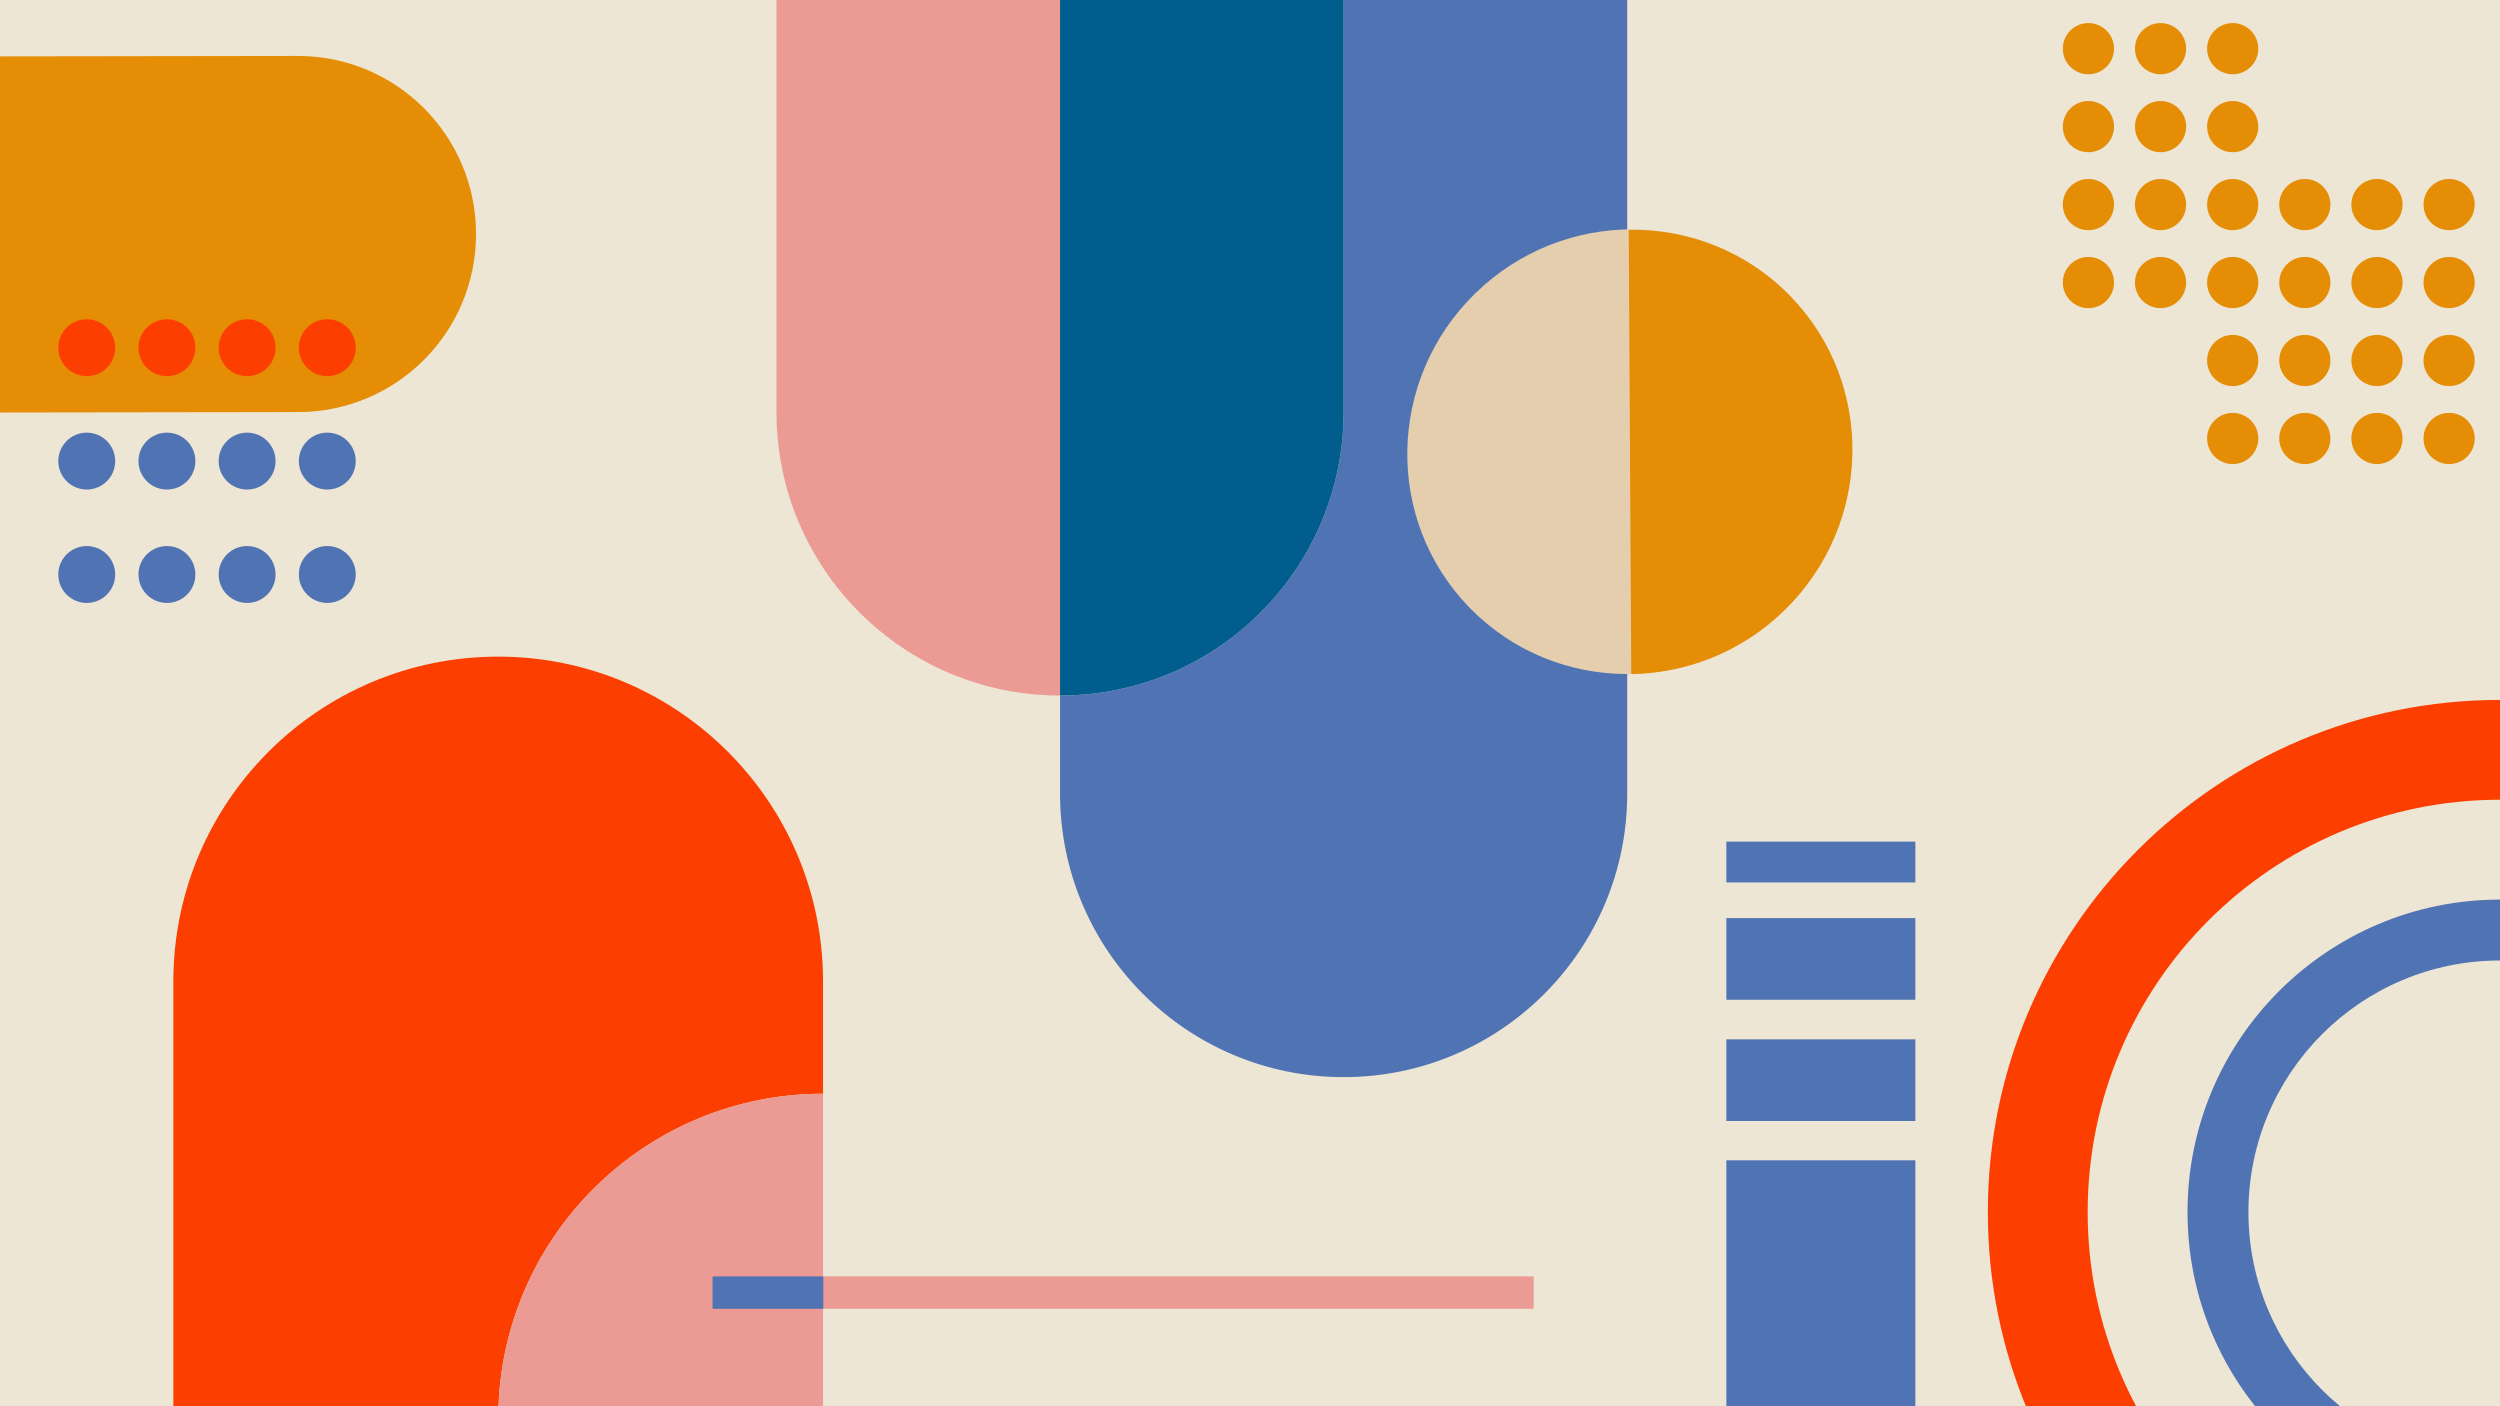<?xml version="1.0" encoding="utf-8"?>
<!-- Generator: Adobe Illustrator 27.5.0, SVG Export Plug-In . SVG Version: 6.00 Build 0)  -->
<svg version="1.1" xmlns="http://www.w3.org/2000/svg" xmlns:xlink="http://www.w3.org/1999/xlink" x="0px" y="0px"
	 viewBox="0 0 752 423" style="enable-background:new 0 0 752 423;" xml:space="preserve">
<g id="BACKGROUND">
	<rect style="fill:#EDE6D4;" width="752" height="423"/>
</g>
<g id="Capa_3">
	<g>
		<defs>
			<rect id="SVGID_1_" width="752" height="423"/>
		</defs>
		<clipPath id="SVGID_00000129186441618515793110000010375839872262253997_">
			<use xlink:href="#SVGID_1_"  style="overflow:visible;"/>
		</clipPath>
		<g style="clip-path:url(#SVGID_00000129186441618515793110000010375839872262253997_);">
			<path style="fill:#FC3E00;" d="M627.969,364.593c0-68.502,55.531-124.031,124.031-124.031v-30.03
				c-85.085,0-154.061,68.975-154.061,154.061S666.915,518.654,752,518.654v-30.03C683.5,488.624,627.969,433.092,627.969,364.593z"
				/>
			<path style="fill:#5073B3;" d="M676.327,364.593c0-41.794,33.879-75.675,75.673-75.675v-18.322
				c-51.913,0-93.997,42.083-93.997,93.997c0,51.913,42.083,93.997,93.997,93.997v-18.322
				C710.206,440.268,676.327,406.387,676.327,364.593z"/>
		</g>
		<g style="clip-path:url(#SVGID_00000129186441618515793110000010375839872262253997_);">
			<path style="fill:#FC3E00;" d="M149.946,423c1.956-52.244,44.903-94.004,97.621-94.004v-33.768
				c0-53.964-43.744-97.713-97.711-97.713c-53.967,0-97.713,43.749-97.713,97.713L52.14,423H149.946z"/>
			<path style="fill:#EB9B94;" d="M247.567,423v-94.004c-52.717,0-95.665,41.76-97.621,94.004H247.567z"/>
		</g>
		<g style="clip-path:url(#SVGID_00000129186441618515793110000010375839872262253997_);">
			<path style="fill:#5073B3;" d="M489.467,238.695V0h-85.304v123.912c0,47.113-38.193,85.304-85.304,85.304v29.48
				c0,47.11,38.191,85.303,85.304,85.303C451.277,323.998,489.467,285.805,489.467,238.695z"/>
			<path style="fill:#EB9B94;" d="M233.557,0v123.912c0,47.113,38.191,85.304,85.304,85.304V0H233.557z"/>
			<path style="fill:#015D8E;" d="M404.164,123.912V0H318.86v209.215C365.971,209.215,404.164,171.025,404.164,123.912z"/>
		</g>
		<g style="clip-path:url(#SVGID_00000129186441618515793110000010375839872262253997_);">
			
				<ellipse transform="matrix(0.716 -0.698 0.698 0.716 44.266 380.759)" style="fill:#E5CEAE;" cx="490.302" cy="135.951" rx="67.255" ry="66.539"/>
			<path style="fill:#E58D05;" d="M538.47,89.014c-13.224-13.571-30.891-20.174-48.55-19.884l0.764,133.643
				c16.588-0.27,33.171-6.612,46.055-19.166C563.342,157.683,564.117,115.334,538.47,89.014z"/>
		</g>
		<g style="clip-path:url(#SVGID_00000129186441618515793110000010375839872262253997_);">
			<g>
				<g>
					<path style="fill:#E58D05;" d="M89.551,16.829l-149.875,0.217l0.155,107.124l149.875-0.217
						c29.584-0.043,53.527-24.056,53.484-53.64C143.148,40.734,119.135,16.786,89.551,16.829z"/>
				</g>
			</g>
		</g>
		<g style="clip-path:url(#SVGID_00000129186441618515793110000010375839872262253997_);">
			<g>
				<g>
					<g>
						<g>
							<path style="fill:#FC3E00;" d="M89.892,104.588c0-4.728,3.832-8.557,8.557-8.557c4.728,0,8.559,3.83,8.559,8.557
								c0,4.728-3.832,8.557-8.559,8.557C93.724,113.145,89.892,109.316,89.892,104.588z"/>
						</g>
						<g>
							<path style="fill:#FC3E00;" d="M65.772,104.588c0-4.728,3.832-8.557,8.56-8.557c4.725,0,8.557,3.83,8.557,8.557
								c0,4.728-3.832,8.557-8.557,8.557C69.604,113.145,65.772,109.316,65.772,104.588z"/>
						</g>
						<g>
							<path style="fill:#FC3E00;" d="M41.653,104.588c0-4.728,3.832-8.557,8.557-8.557c4.728,0,8.56,3.83,8.56,8.557
								c0,4.728-3.832,8.557-8.56,8.557C45.485,113.145,41.653,109.316,41.653,104.588z"/>
						</g>
						<g>
							<path style="fill:#FC3E00;" d="M17.534,104.588c0-4.728,3.832-8.557,8.56-8.557c4.725,0,8.557,3.83,8.557,8.557
								c0,4.728-3.832,8.557-8.557,8.557C21.366,113.145,17.534,109.316,17.534,104.588z"/>
						</g>
					</g>
				</g>
				<g>
					<path style="fill:#5073B3;" d="M89.892,138.697c0-4.727,3.832-8.557,8.557-8.557c4.728,0,8.559,3.83,8.559,8.557
						c0,4.728-3.832,8.557-8.559,8.557C93.724,147.255,89.892,143.425,89.892,138.697z"/>
					<path style="fill:#5073B3;" d="M65.772,138.697c0-4.727,3.832-8.557,8.56-8.557c4.725,0,8.557,3.83,8.557,8.557
						c0,4.728-3.832,8.557-8.557,8.557C69.604,147.255,65.772,143.425,65.772,138.697z"/>
					<path style="fill:#5073B3;" d="M41.653,138.697c0-4.727,3.832-8.557,8.557-8.557c4.728,0,8.56,3.83,8.56,8.557
						c0,4.728-3.832,8.557-8.56,8.557C45.485,147.255,41.653,143.425,41.653,138.697z"/>
					<path style="fill:#5073B3;" d="M17.534,138.697c0-4.727,3.832-8.557,8.56-8.557c4.725,0,8.557,3.83,8.557,8.557
						c0,4.728-3.832,8.557-8.557,8.557C21.366,147.255,17.534,143.425,17.534,138.697z"/>
				</g>
				<g>
					<path style="fill:#5073B3;" d="M89.892,172.807c0-4.727,3.832-8.557,8.557-8.557c4.728,0,8.559,3.83,8.559,8.557
						c0,4.728-3.832,8.557-8.559,8.557C93.724,181.364,89.892,177.535,89.892,172.807z"/>
					<path style="fill:#5073B3;" d="M65.772,172.807c0-4.727,3.832-8.557,8.56-8.557c4.725,0,8.557,3.83,8.557,8.557
						c0,4.728-3.832,8.557-8.557,8.557C69.604,181.364,65.772,177.535,65.772,172.807z"/>
					<path style="fill:#5073B3;" d="M41.653,172.807c0-4.727,3.832-8.557,8.557-8.557c4.728,0,8.56,3.83,8.56,8.557
						c0,4.728-3.832,8.557-8.56,8.557C45.485,181.364,41.653,177.535,41.653,172.807z"/>
					<path style="fill:#5073B3;" d="M17.534,172.807c0-4.727,3.832-8.557,8.56-8.557c4.725,0,8.557,3.83,8.557,8.557
						c0,4.728-3.832,8.557-8.557,8.557C21.366,181.364,17.534,177.535,17.534,172.807z"/>
				</g>
			</g>
		</g>
		<g style="clip-path:url(#SVGID_00000129186441618515793110000010375839872262253997_);">
			<rect x="519.286" y="349.019" style="fill:#5073B3;" width="56.854" height="73.981"/>
			<rect x="519.286" y="312.635" style="fill:#5073B3;" width="56.854" height="24.559"/>
			<rect x="519.286" y="276.169" style="fill:#5073B3;" width="56.854" height="24.561"/>
			<rect x="519.286" y="253.16" style="fill:#5073B3;" width="56.854" height="12.28"/>
		</g>
		<g style="clip-path:url(#SVGID_00000129186441618515793110000010375839872262253997_);">
			<g>
				<g>
					<path style="fill:#E58D05;" d="M635.896,14.638c0,4.253-3.448,7.704-7.701,7.704c-4.253,0-7.7-3.451-7.7-7.704
						c0-4.252,3.448-7.7,7.7-7.7C632.448,6.938,635.896,10.386,635.896,14.638z"/>
					<path style="fill:#E58D05;" d="M657.593,14.638c0,4.253-3.448,7.704-7.697,7.704c-4.253,0-7.7-3.451-7.7-7.704
						c0-4.252,3.448-7.7,7.7-7.7C654.146,6.938,657.593,10.386,657.593,14.638z"/>
					<path style="fill:#E58D05;" d="M679.294,14.638c0,4.253-3.445,7.704-7.697,7.704c-4.256,0-7.703-3.451-7.703-7.704
						c0-4.252,3.448-7.7,7.703-7.7C675.849,6.938,679.294,10.386,679.294,14.638z"/>
				</g>
				<g>
					<path style="fill:#E58D05;" d="M635.896,38.091c0,4.252-3.448,7.697-7.701,7.697c-4.253,0-7.7-3.445-7.7-7.697
						c0-4.256,3.448-7.701,7.7-7.701C632.448,30.391,635.896,33.835,635.896,38.091z"/>
					<path style="fill:#E58D05;" d="M657.593,38.091c0,4.252-3.448,7.697-7.697,7.697c-4.253,0-7.7-3.445-7.7-7.697
						c0-4.256,3.448-7.701,7.7-7.701C654.146,30.391,657.593,33.835,657.593,38.091z"/>
					<path style="fill:#E58D05;" d="M679.294,38.091c0,4.252-3.445,7.697-7.697,7.697c-4.256,0-7.703-3.445-7.703-7.697
						c0-4.256,3.448-7.701,7.703-7.701C675.849,30.391,679.294,33.835,679.294,38.091z"/>
				</g>
				<g>
					<path style="fill:#E58D05;" d="M635.896,61.538c0,4.252-3.448,7.7-7.701,7.7c-4.253,0-7.7-3.448-7.7-7.7
						c0-4.253,3.448-7.701,7.7-7.701C632.448,53.838,635.896,57.285,635.896,61.538z"/>
					<path style="fill:#E58D05;" d="M657.593,61.538c0,4.252-3.448,7.7-7.697,7.7c-4.253,0-7.7-3.448-7.7-7.7
						c0-4.253,3.448-7.701,7.7-7.701C654.146,53.838,657.593,57.285,657.593,61.538z"/>
					<path style="fill:#E58D05;" d="M679.294,61.538c0,4.252-3.445,7.7-7.697,7.7c-4.256,0-7.703-3.448-7.703-7.7
						c0-4.253,3.448-7.701,7.703-7.701C675.849,53.838,679.294,57.285,679.294,61.538z"/>
					<path style="fill:#E58D05;" d="M700.994,61.538c0,4.252-3.448,7.7-7.701,7.7c-4.253,0-7.697-3.448-7.697-7.7
						c0-4.253,3.444-7.701,7.697-7.701C697.547,53.838,700.994,57.285,700.994,61.538z"/>
					<path style="fill:#E58D05;" d="M722.695,61.538c0,4.252-3.448,7.7-7.701,7.7c-4.253,0-7.7-3.448-7.7-7.7
						c0-4.253,3.448-7.701,7.7-7.701C719.247,53.838,722.695,57.285,722.695,61.538z"/>
					<path style="fill:#E58D05;" d="M744.395,61.538c0,4.252-3.451,7.7-7.703,7.7c-4.25,0-7.697-3.448-7.697-7.7
						c0-4.253,3.448-7.701,7.697-7.701C740.944,53.838,744.395,57.285,744.395,61.538z"/>
				</g>
				<g>
					<path style="fill:#E58D05;" d="M635.896,84.991c0,4.252-3.448,7.7-7.701,7.7c-4.253,0-7.7-3.448-7.7-7.7
						c0-4.253,3.448-7.701,7.7-7.701C632.448,77.29,635.896,80.738,635.896,84.991z"/>
					<path style="fill:#E58D05;" d="M657.593,84.991c0,4.252-3.448,7.7-7.697,7.7c-4.253,0-7.7-3.448-7.7-7.7
						c0-4.253,3.448-7.701,7.7-7.701C654.146,77.29,657.593,80.738,657.593,84.991z"/>
					<path style="fill:#E58D05;" d="M679.294,84.991c0,4.252-3.445,7.7-7.697,7.7c-4.256,0-7.703-3.448-7.703-7.7
						c0-4.253,3.448-7.701,7.703-7.701C675.849,77.29,679.294,80.738,679.294,84.991z"/>
					<path style="fill:#E58D05;" d="M700.994,84.991c0,4.252-3.448,7.7-7.701,7.7c-4.253,0-7.697-3.448-7.697-7.7
						c0-4.253,3.444-7.701,7.697-7.701C697.547,77.29,700.994,80.738,700.994,84.991z"/>
					<path style="fill:#E58D05;" d="M722.695,84.991c0,4.252-3.448,7.7-7.701,7.7c-4.253,0-7.7-3.448-7.7-7.7
						c0-4.253,3.448-7.701,7.7-7.701C719.247,77.29,722.695,80.738,722.695,84.991z"/>
					<path style="fill:#E58D05;" d="M744.395,84.991c0,4.252-3.451,7.7-7.703,7.7c-4.25,0-7.697-3.448-7.697-7.7
						c0-4.253,3.448-7.701,7.697-7.701C740.944,77.29,744.395,80.738,744.395,84.991z"/>
				</g>
				<g>
					<path style="fill:#E58D05;" d="M679.294,108.444c0,4.246-3.445,7.694-7.697,7.694c-4.256,0-7.703-3.448-7.703-7.694
						c0-4.259,3.448-7.703,7.703-7.703C675.849,100.74,679.294,104.185,679.294,108.444z"/>
					<path style="fill:#E58D05;" d="M700.994,108.444c0,4.246-3.448,7.694-7.701,7.694c-4.253,0-7.697-3.448-7.697-7.694
						c0-4.259,3.444-7.703,7.697-7.703C697.547,100.74,700.994,104.185,700.994,108.444z"/>
					<path style="fill:#E58D05;" d="M722.695,108.444c0,4.246-3.448,7.694-7.701,7.694c-4.253,0-7.7-3.448-7.7-7.694
						c0-4.259,3.448-7.703,7.7-7.703C719.247,100.74,722.695,104.185,722.695,108.444z"/>
					<path style="fill:#E58D05;" d="M744.395,108.444c0,4.246-3.451,7.694-7.703,7.694c-4.25,0-7.697-3.448-7.697-7.694
						c0-4.259,3.448-7.703,7.697-7.703C740.944,100.74,744.395,104.185,744.395,108.444z"/>
				</g>
				<g>
					<path style="fill:#E58D05;" d="M679.294,131.89c0,4.253-3.445,7.701-7.697,7.701c-4.256,0-7.703-3.448-7.703-7.701
						c0-4.252,3.448-7.697,7.703-7.697C675.849,124.193,679.294,127.638,679.294,131.89z"/>
					<path style="fill:#E58D05;" d="M700.994,131.89c0,4.253-3.448,7.701-7.701,7.701c-4.253,0-7.697-3.448-7.697-7.701
						c0-4.252,3.444-7.697,7.697-7.697C697.547,124.193,700.994,127.638,700.994,131.89z"/>
					<path style="fill:#E58D05;" d="M722.695,131.89c0,4.253-3.448,7.701-7.701,7.701c-4.253,0-7.7-3.448-7.7-7.701
						c0-4.252,3.448-7.697,7.7-7.697C719.247,124.193,722.695,127.638,722.695,131.89z"/>
					<path style="fill:#E58D05;" d="M744.395,131.89c0,4.253-3.451,7.701-7.703,7.701c-4.25,0-7.697-3.448-7.697-7.701
						c0-4.252,3.448-7.697,7.697-7.697C740.944,124.193,744.395,127.638,744.395,131.89z"/>
				</g>
			</g>
		</g>
		<g style="clip-path:url(#SVGID_00000129186441618515793110000010375839872262253997_);">
			<rect x="214.339" y="383.935" style="fill:#EB9B94;" width="246.976" height="9.749"/>
			<rect x="214.339" y="383.935" style="fill:#5073B3;" width="33.319" height="9.749"/>
		</g>
	</g>
</g>
</svg>

